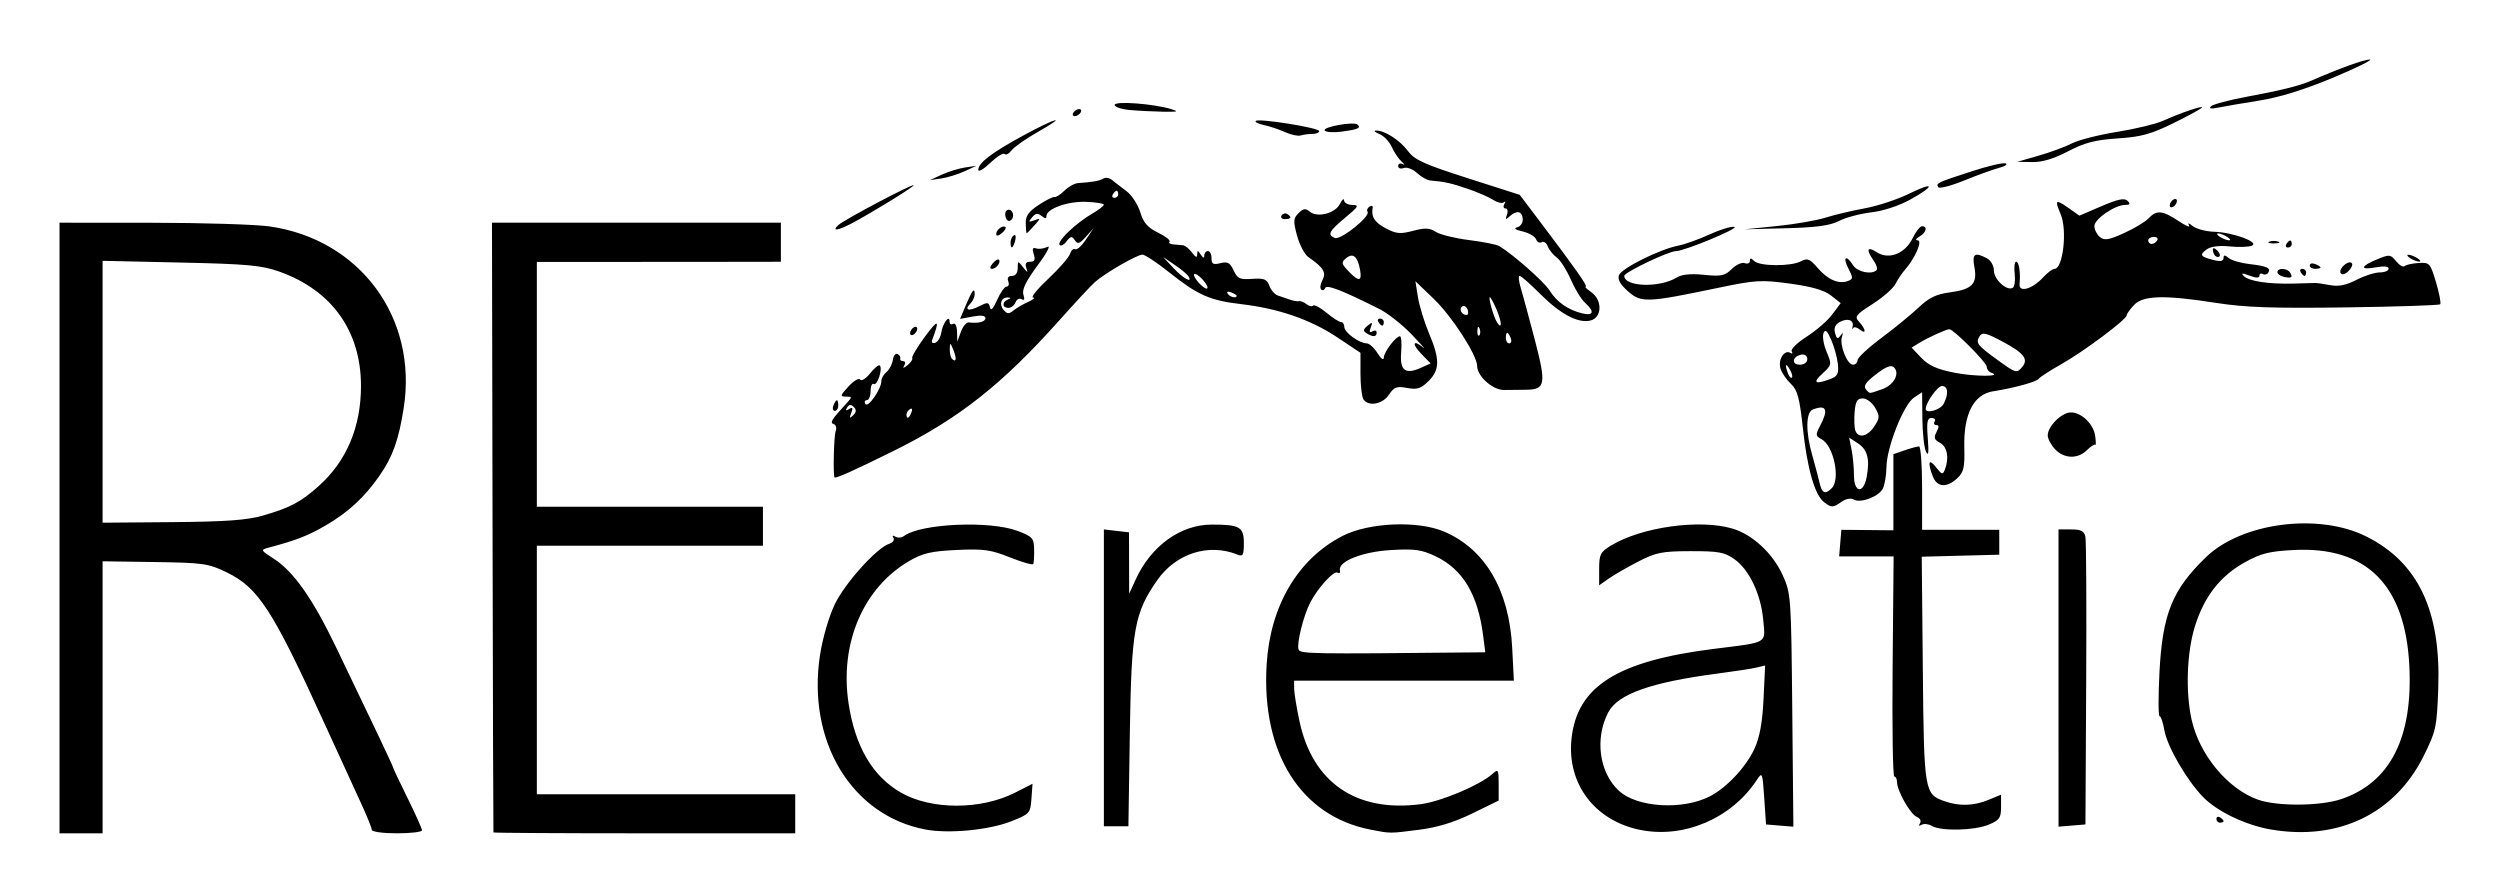 <?xml version="1.0" encoding="UTF-8" standalone="no"?>
<!-- Created with Inkscape (http://www.inkscape.org/) -->

<svg
   width="210mm"
   height="75mm"
   viewBox="0 0 210 75"
   version="1.1"
   id="svg5"
   xml:space="preserve"
   inkscape:version="1.2 (dc2aedaf03, 2022-05-15)"
   sodipodi:docname="Logo.svg"
   xmlns:inkscape="http://www.inkscape.org/namespaces/inkscape"
   xmlns:sodipodi="http://sodipodi.sourceforge.net/DTD/sodipodi-0.dtd"
   xmlns="http://www.w3.org/2000/svg"
   xmlns:svg="http://www.w3.org/2000/svg"><sodipodi:namedview
     id="namedview7"
     pagecolor="#ffffff"
     bordercolor="#666666"
     borderopacity="1.0"
     inkscape:showpageshadow="2"
     inkscape:pageopacity="0.0"
     inkscape:pagecheckerboard="0"
     inkscape:deskcolor="#d1d1d1"
     inkscape:document-units="mm"
     showgrid="false"
     inkscape:zoom="0.5946522"
     inkscape:cx="828.21521"
     inkscape:cy="-299.33464"
     inkscape:window-width="2560"
     inkscape:window-height="1334"
     inkscape:window-x="-11"
     inkscape:window-y="-11"
     inkscape:window-maximized="1"
     inkscape:current-layer="layer1" /><defs
     id="defs2" /><g
     inkscape:label="Ebene 1"
     inkscape:groupmode="layer"
     id="layer1"
     transform="translate(0,-222)"><path
       style="fill:#000000;stroke-width:0.3"
       d="m 5,266.353 v -25.647 l 7.763,0.006 c 4.269,0.003 8.712,0.141 9.873,0.306 7.597,1.082 12.465,7.669 11.275,15.257 -0.422,2.69 -0.923,4.089 -2.037,5.691 -1.263,1.816 -2.659,3.1 -4.565,4.198 -1.482,0.854 -2.438,1.224 -4.768,1.844 -0.666,0.177 -0.646,0.219 0.454,0.924 1.66,1.065 3.255,3.328 5.222,7.41 3.083,6.398 4.819,10.06 4.819,10.166 0,0.057 0.543,1.202 1.206,2.545 0.663,1.343 1.206,2.555 1.206,2.693 0,0.139 -0.95,0.252 -2.11,0.252 -1.17,0 -2.11,-0.13 -2.11,-0.291 0,-0.16 -0.421,-1.2 -0.936,-2.311 -0.515,-1.111 -1.885,-4.101 -3.045,-6.643 -4.365,-9.566 -5.547,-11.39 -8.222,-12.685 -1.521,-0.736 -1.957,-0.798 -6.023,-0.857 l -4.384,-0.063 V 280.575 292 H 6.809 5 Z m 17.086,-1.046 c 2.271,-0.653 3.182,-1.134 4.68,-2.473 2.345,-2.095 3.557,-4.964 3.557,-8.418 0,-4.601 -2.448,-8.031 -6.85,-9.597 -1.498,-0.533 -2.661,-0.64 -8.299,-0.765 l -6.557,-0.145 -5.7e-6,10.999 -3.4e-6,10.999 5.861,-0.048 c 4.488,-0.037 6.27,-0.166 7.608,-0.551 z m 19.363,26.619 c -0.015,-0.041 -0.049,-11.582 -0.075,-25.647 l -0.048,-25.573 h 12.134 l 12.134,1e-5 v 1.64 1.64 l -1.733,0.006 c -0.953,0.003 -5.566,0.007 -10.25,0.008 l -8.516,0.003 v 10.28 10.28 h 9.496 9.496 v 1.64 1.64 h -9.496 -9.496 v 10.438 10.438 H 55.947 66.8 v 1.64 1.64 H 54.138 c -6.964,0 -12.674,-0.034 -12.689,-0.075 z m 36.285,-0.247 c -6.2,-1.175 -9.966,-7.41 -8.853,-14.658 0.216,-1.407 0.749,-3.236 1.24,-4.259 0.859,-1.788 3.534,-4.758 4.582,-5.087 0.301,-0.095 0.456,-0.317 0.345,-0.495 -0.123,-0.197 -0.06,-0.236 0.16,-0.102 0.199,0.121 0.525,0.099 0.725,-0.051 1.411,-1.054 7.218,-1.313 9.558,-0.426 1.24,0.47 1.358,0.603 1.376,1.549 0.01,0.569 -0.022,1.121 -0.072,1.226 -0.05,0.105 -0.932,-0.145 -1.959,-0.556 -1.618,-0.646 -2.214,-0.73 -4.471,-0.623 -2.131,0.101 -2.851,0.266 -3.964,0.912 -3.882,2.251 -5.882,6.918 -5.124,11.96 0.545,3.622 2.003,6.118 4.379,7.496 2.552,1.479 6.733,1.484 9.626,0.01 l 1.449,-0.738 -0.092,1.262 c -0.09,1.228 -0.137,1.279 -1.75,1.909 -1.851,0.723 -5.214,1.038 -7.154,0.671 z m 37.381,0.008 c -5.855,-1.143 -9.171,-6.424 -8.717,-13.878 0.3,-4.926 2.627,-8.864 6.375,-10.79 2.201,-1.131 6.313,-1.308 8.523,-0.368 3.461,1.473 5.48,4.915 5.728,9.768 l 0.141,2.759 h -9.231 -9.231 l 0.006,0.671 c 0.003,0.369 0.205,1.603 0.449,2.743 1.104,5.158 4.777,7.667 10.184,6.96 1.707,-0.223 4.968,-1.599 6.018,-2.538 0.495,-0.443 0.528,-0.389 0.528,0.881 v 1.353 l -2.212,1.081 c -1.51,0.738 -2.921,1.173 -4.447,1.368 -2.532,0.325 -2.399,0.325 -4.112,-0.009 z m 8.176,-14.88 1.474,-0.015 -0.183,-1.417 c -0.444,-3.442 -1.703,-5.549 -3.966,-6.633 -1.195,-0.572 -1.757,-0.653 -3.753,-0.539 -2.422,0.139 -4.481,0.955 -4.309,1.709 0.046,0.199 -0.044,0.285 -0.199,0.19 -0.314,-0.192 -1.638,1.254 -2.291,2.504 -0.57,1.091 -1.165,3.485 -0.982,3.955 0.142,0.366 1.054,0.382 14.208,0.245 z m 14.451,14.898 c -3.809,-0.79 -6.128,-3.88 -5.736,-7.642 0.46,-4.406 3.84,-6.541 11.968,-7.558 4.616,-0.578 4.323,-0.405 4.137,-2.435 -0.198,-2.165 -1.177,-4.221 -2.429,-5.105 -0.822,-0.58 -1.328,-0.672 -3.667,-0.667 -2.391,0.005 -2.91,0.107 -4.371,0.858 -0.912,0.469 -2.031,1.113 -2.487,1.431 l -0.829,0.579 v -1.367 c 0,-1.221 0.105,-1.431 0.98,-1.964 2.566,-1.564 7.461,-2.251 10.217,-1.434 1.678,0.497 3.378,2.068 4.21,3.891 0.706,1.546 0.723,1.782 0.815,11.365 l 0.094,9.786 -1.149,-0.094 -1.149,-0.094 -0.151,-2.228 c -0.147,-2.174 -0.162,-2.21 -0.636,-1.491 -2.125,3.225 -6.142,4.93 -9.817,4.168 z m 5.878,-2.808 c 1.42,-0.726 3.067,-2.487 3.765,-4.026 0.435,-0.958 0.661,-2.208 0.753,-4.169 l 0.132,-2.8 -0.716,0.172 c -0.394,0.095 -1.869,0.323 -3.279,0.507 -5.582,0.729 -8.378,1.72 -9.18,3.253 -1.149,2.198 -0.764,5.053 0.888,6.588 1.518,1.411 5.342,1.649 7.636,0.475 z m 47.137,2.782 c -2.114,-0.363 -4.511,-1.509 -5.694,-2.723 -1.377,-1.413 -3.025,-4.258 -3.258,-5.622 -0.11,-0.646 -0.29,-1.174 -0.4,-1.174 -0.11,1.4e-4 -0.115,-1.644 -0.012,-3.653 0.253,-4.93 1.071,-6.961 3.91,-9.704 3.014,-2.912 9.467,-3.744 13.47,-1.737 4.353,2.182 6.276,6.239 6.041,12.747 -0.119,3.299 -0.185,3.602 -1.245,5.725 -2.413,4.83 -7.168,7.109 -12.811,6.141 z m 5.887,-2.547 c 4.133,-1.385 6.058,-5.165 5.737,-11.267 -0.355,-6.747 -3.604,-9.981 -9.708,-9.664 -2.057,0.107 -2.756,0.283 -4.11,1.035 -2.063,1.146 -3.407,2.868 -4.186,5.363 -0.681,2.182 -0.803,5.453 -0.291,7.813 0.644,2.972 3.036,5.862 5.597,6.765 1.607,0.567 5.202,0.543 6.96,-0.045 z m -34.359,2.247 c -0.291,-0.168 -0.685,-0.21 -0.876,-0.094 -0.214,0.131 -0.263,0.079 -0.129,-0.135 0.122,-0.195 0.005,-0.427 -0.268,-0.53 -0.53,-0.201 -1.664,-2.199 -1.664,-2.931 0,-0.253 -0.102,-0.459 -0.226,-0.459 -0.124,8e-5 -0.188,-4.16 -0.142,-9.245 l 0.084,-9.245 h -2.288 -2.288 l 0.093,-1.118 0.093,-1.118 2.186,0.021 2.186,0.021 v -3.197 -3.197 l 0.949,-0.327 c 0.522,-0.18 1.065,-0.327 1.206,-0.327 0.141,0 0.256,1.577 0.256,3.504 v 3.504 h 3.241 3.241 v 1.044 1.044 l -3.256,0.085 -3.256,0.085 0.091,9.458 c 0.099,10.33 0.127,10.495 1.863,11.093 1.223,0.422 2.436,0.379 3.664,-0.129 l 1.045,-0.432 v 1.044 c 0,0.909 -0.135,1.1 -1.045,1.476 -1.2,0.496 -3.978,0.559 -4.76,0.109 z M 92.726,278.938 v -12.466 l 1.055,0.122 1.055,0.122 0.007,2.577 0.007,2.577 0.557,-1.212 c 1.287,-2.804 3.759,-4.588 6.364,-4.592 2.362,-0.005 2.713,0.196 2.713,1.547 0,1.016 -0.077,1.159 -0.528,0.976 -2.426,-0.984 -5.184,-0.101 -6.759,2.163 -1.91,2.746 -2.158,4.134 -2.291,12.824 l -0.12,7.828 H 93.755 92.726 v -12.466 z m 80.189,0.018 v -12.484 h 1.064 c 0.83,0 1.093,0.135 1.194,0.611 0.071,0.336 0.101,5.912 0.066,12.391 l -0.063,11.78 -1.13,0.092 -1.13,0.093 z m 13.264,11.834 c 0,-0.174 0.136,-0.233 0.301,-0.132 0.166,0.101 0.301,0.243 0.301,0.316 0,0.072 -0.136,0.132 -0.301,0.132 -0.166,0 -0.301,-0.142 -0.301,-0.316 z m -32.945,-26.599 c -0.785,-0.583 -1.419,-2.777 -1.789,-6.188 -0.28,-2.582 -0.456,-3.241 -1.006,-3.756 -0.367,-0.343 -0.762,-0.92 -0.878,-1.282 -0.234,-0.731 0.325,-1.63 0.824,-1.325 0.173,0.105 0.226,0.051 0.118,-0.122 -0.108,-0.173 0.452,-0.725 1.246,-1.23 0.793,-0.504 1.764,-1.345 2.156,-1.87 l 0.713,-0.955 -0.81,-0.639 c -0.564,-0.445 -1.608,-0.748 -3.438,-0.999 -2.432,-0.333 -2.887,-0.305 -6.095,0.364 -5.957,1.244 -6.414,1.261 -7.524,0.28 -0.656,-0.58 -0.893,-1.004 -0.757,-1.354 0.227,-0.584 3.396,-2.166 4.966,-2.478 0.58,-0.115 1.767,-0.54 2.638,-0.943 0.871,-0.403 1.81,-0.69 2.088,-0.637 0.484,0.092 -4.222,2.046 -4.91,2.039 -0.599,-0.007 -4.338,1.783 -4.338,2.076 0,0.929 2.974,1.023 4.409,0.139 0.432,-0.266 1.18,-0.339 2.298,-0.225 1.438,0.147 1.746,0.082 2.322,-0.488 0.365,-0.362 0.857,-0.584 1.093,-0.495 0.236,0.09 0.429,0.006 0.429,-0.186 0,-0.261 0.091,-0.258 0.362,0.009 0.457,0.452 3.09,0.467 3.93,0.022 0.546,-0.289 0.743,-0.21 1.412,0.569 0.843,0.982 1.768,1.378 2.536,1.087 0.439,-0.167 0.443,-0.27 0.035,-1.051 -0.509,-0.973 -0.185,-1.192 0.397,-0.269 0.357,0.565 1.558,0.814 1.969,0.408 0.105,-0.104 -0.008,-0.469 -0.251,-0.812 -0.655,-0.925 -0.536,-1.217 0.28,-0.688 1.013,0.657 2.38,0.112 3.012,-1.199 0.262,-0.544 0.615,-0.989 0.783,-0.989 0.491,0 0.354,0.54 -0.221,0.871 -0.307,0.177 -0.367,0.308 -0.143,0.313 0.428,0.01 -0.225,1.515 -1.072,2.471 -0.255,0.288 -0.615,0.825 -0.799,1.193 -0.184,0.368 -1.047,1.125 -1.917,1.682 -1.446,0.926 -1.543,1.057 -1.124,1.515 0.576,0.63 0.602,1.093 0.036,0.627 -0.233,-0.191 -0.482,-0.241 -0.554,-0.111 -0.072,0.13 -0.091,0.073 -0.043,-0.127 0.132,-0.546 -0.401,-0.748 -1.058,-0.4 -0.397,0.21 -0.529,0.507 -0.417,0.934 0.129,0.489 0.228,0.538 0.453,0.228 0.219,-0.303 0.249,-0.278 0.127,0.102 -0.217,0.672 0.441,2.333 0.924,2.333 0.212,0 0.386,-0.169 0.386,-0.376 0,-0.207 0.899,-1.046 1.998,-1.864 1.099,-0.818 2.51,-1.972 3.134,-2.563 0.879,-0.832 1.477,-1.121 2.643,-1.274 1.846,-0.242 2.308,-0.722 2.043,-2.121 -0.212,-1.119 0.023,-1.284 1.054,-0.738 0.329,0.174 0.583,0.622 0.583,1.027 0,0.749 1.095,1.75 1.585,1.45 0.155,-0.095 0.228,-0.626 0.162,-1.18 -0.065,-0.555 -0.01,-1.009 0.122,-1.009 0.243,0 0.377,0.879 0.289,1.884 -0.065,0.738 1.074,0.411 1.973,-0.566 0.365,-0.397 0.797,-0.721 0.959,-0.721 0.718,0 1.088,-3.245 0.522,-4.585 -0.527,-1.247 -0.443,-1.303 0.722,-0.483 l 0.85,0.599 1.849,-0.793 c 1.395,-0.598 1.934,-0.709 2.196,-0.45 0.262,0.259 0.212,0.343 -0.205,0.343 -0.863,0 -2.583,1.183 -2.583,1.777 0,0.295 0.209,0.707 0.463,0.916 0.383,0.314 0.738,0.256 2.035,-0.332 0.864,-0.392 1.791,-0.949 2.059,-1.239 0.658,-0.71 1.184,-0.663 2.506,0.224 0.615,0.413 1.015,0.581 0.889,0.373 -0.144,-0.238 -0.028,-0.216 0.313,0.058 0.298,0.24 1.105,0.453 1.791,0.475 1.607,0.05 3.878,0.896 3.157,1.176 -0.277,0.108 -1.118,0.132 -1.87,0.055 -0.861,-0.089 -1.566,0.003 -1.908,0.251 -0.636,0.46 -0.533,0.618 0.588,0.896 0.568,0.141 0.828,0.09 0.828,-0.161 0,-0.287 0.096,-0.289 0.437,-0.009 0.24,0.197 1.014,0.424 1.721,0.504 1.483,0.169 1.842,0.332 1.595,0.727 -0.097,0.155 -0.303,0.205 -0.457,0.111 -0.154,-0.094 -0.281,-0.033 -0.281,0.137 0,0.212 -0.259,0.212 -0.829,-9.9e-4 -0.642,-0.24 -0.749,-0.229 -0.473,0.046 0.427,0.427 2.107,0.677 4.166,0.62 0.829,-0.023 1.643,-0.044 1.809,-0.048 0.166,-0.003 0.74,0.078 1.276,0.181 0.691,0.133 1.329,0.005 2.195,-0.442 0.671,-0.346 1.556,-0.629 1.965,-0.629 0.409,0 0.744,-0.14 0.744,-0.312 0,-0.195 -0.396,-0.238 -1.055,-0.116 -1.379,0.256 -1.347,-0.078 0.063,-0.661 1.062,-0.439 1.144,-0.431 1.621,0.152 0.276,0.338 0.595,0.523 0.708,0.411 0.113,-0.112 0.64,-0.23 1.172,-0.264 0.929,-0.059 0.987,0.005 1.471,1.626 0.277,0.928 0.434,1.757 0.348,1.842 -0.086,0.085 -3.658,0.203 -7.937,0.262 -6.097,0.084 -8.442,0.003 -10.84,-0.372 -4.38,-0.686 -6.175,-0.642 -6.943,0.173 -0.338,0.359 -0.615,0.749 -0.615,0.867 0,0.346 -3.616,3.046 -5.495,4.105 -0.95,0.535 -1.794,1.08 -1.876,1.212 -0.162,0.259 -2.049,0.78 -3.859,1.065 -1.625,0.256 -2.475,1.915 -2.407,4.698 0.042,1.712 -0.048,2.101 -0.599,2.609 -0.89,0.821 -1.695,0.755 -2.049,-0.167 -0.458,-1.192 -0.335,-1.542 0.269,-0.764 0.486,0.625 0.573,0.648 0.747,0.199 0.376,-0.968 0.201,-1.927 -0.41,-2.251 -0.49,-0.259 -0.546,-0.434 -0.291,-0.905 0.224,-0.414 0.22,-0.584 -0.014,-0.584 -0.181,0 -0.246,-0.134 -0.144,-0.298 0.102,-0.164 -0.015,-0.298 -0.262,-0.298 -0.36,0 -0.422,0.337 -0.314,1.715 0.095,1.219 0.051,1.542 -0.151,1.118 -0.157,-0.328 -0.295,-1.586 -0.306,-2.795 l -0.021,-2.199 -0.678,0.446 c -0.869,0.571 -2.293,4.155 -2.317,5.835 -0.01,0.708 -0.152,1.533 -0.314,1.833 -0.362,0.67 -1.885,1.232 -2.431,0.898 -0.238,-0.145 -0.651,-0.072 -1.015,0.18 -0.748,0.518 -0.837,0.522 -1.469,0.052 z m 0.628,-1.178 c 0.756,-0.748 0.167,-3.58 -0.858,-4.123 -0.501,-0.265 -0.512,-0.37 -0.121,-1.112 0.728,-1.381 0.542,-1.815 -0.595,-1.384 -0.605,0.229 -0.628,1.866 -0.056,3.865 0.231,0.809 0.505,1.84 0.609,2.291 0.205,0.895 0.464,1.012 1.02,0.462 z m 2.937,-0.945 c 0.283,-1.494 0.072,-2.301 -0.743,-2.834 l -0.73,-0.477 0.203,1.002 c 0.111,0.551 0.203,1.522 0.203,2.158 0,1.49 0.792,1.602 1.068,0.151 z m 0.641,-4.249 c 0.463,-0.7 0.471,-0.861 0.071,-1.566 -0.245,-0.432 -0.712,-0.786 -1.037,-0.786 -0.469,0 -0.611,0.238 -0.687,1.15 -0.052,0.632 -0.023,1.337 0.066,1.566 0.256,0.661 1.025,0.485 1.587,-0.364 z m 5.817,-1.884 c 0.446,-0.824 0.385,-1.511 -0.132,-1.511 -0.374,0 -1.364,1.396 -1.364,1.924 0,0.432 1.222,0.095 1.497,-0.413 z m -5.172,-1.237 c 0.998,-0.344 1.531,-1.32 1.006,-1.84 -0.222,-0.22 -0.638,-0.072 -1.387,0.493 -1.071,0.808 -1.243,1.101 -0.868,1.472 0.25,0.247 0.141,0.258 1.249,-0.124 z m -4.355,-0.854 c 0.627,-0.236 0.735,-0.446 0.65,-1.267 -0.056,-0.542 -0.308,-1.454 -0.559,-2.028 -0.349,-0.797 -0.503,-0.929 -0.649,-0.557 -0.106,0.268 0.013,0.973 0.264,1.567 0.444,1.052 0.435,1.1 -0.355,1.824 -0.849,0.778 -0.622,0.939 0.649,0.461 z m -3.389,-0.813 c -0.355,-0.605 -0.441,-0.411 -0.15,0.339 0.103,0.267 0.251,0.422 0.329,0.345 0.078,-0.077 -0.002,-0.385 -0.179,-0.684 z m 16.92,0.276 c -0.207,-0.069 -0.377,-0.296 -0.377,-0.506 0,-0.349 -2.791,-3.147 -3.138,-3.147 -0.253,0 -1.799,0.701 -2.504,1.135 l -0.668,0.411 0.818,0.86 c 0.611,0.641 1.316,0.958 2.778,1.248 1.712,0.339 4.114,0.339 3.09,3.3e-4 z m 2.606,-0.484 c 0.545,-0.65 0.145,-1.166 -1.643,-2.122 -1.39,-0.743 -1.712,-0.82 -1.936,-0.462 -0.352,0.563 -0.213,0.75 1.454,1.96 1.601,1.162 1.659,1.179 2.125,0.624 z M 151.812,252.165 c 0,-0.278 -0.205,-0.43 -0.503,-0.373 -0.756,0.145 -0.86,0.842 -0.125,0.842 0.37,0 0.628,-0.193 0.628,-0.469 z m 29.393,-9.969 c 0.102,-0.164 -0.025,-0.298 -0.284,-0.298 -0.258,0 -0.47,0.134 -0.47,0.298 0,0.164 0.128,0.298 0.284,0.298 0.156,0 0.368,-0.134 0.47,-0.298 z m 5.879,-0.298 c -0.249,-0.159 -0.588,-0.289 -0.754,-0.289 -0.166,0 -0.098,0.13 0.151,0.289 0.249,0.159 0.588,0.289 0.754,0.289 0.166,0 0.098,-0.13 -0.151,-0.289 z M 70.093,262.095 c -0.124,-0.37 -0.042,-3.497 0.102,-3.868 0.103,-0.267 0.032,-0.537 -0.159,-0.6 -0.351,-0.116 -0.201,-0.361 1.059,-1.735 0.504,-0.549 0.502,-0.575 -0.041,-0.575 -0.504,0 -0.479,-0.097 0.226,-0.861 0.437,-0.473 0.877,-0.731 0.979,-0.571 0.101,0.159 0.476,-0.078 0.833,-0.527 0.357,-0.449 0.722,-0.744 0.81,-0.657 0.265,0.262 -0.211,1.731 -0.503,1.552 -0.148,-0.09 -0.269,0.179 -0.269,0.599 0,0.42 -0.144,0.763 -0.319,0.763 -0.176,0 -0.228,0.145 -0.117,0.323 0.221,0.354 1.341,-1.261 1.341,-1.934 0,-0.222 0.195,-0.564 0.434,-0.76 0.239,-0.196 0.476,-0.649 0.528,-1.006 0.051,-0.357 0.229,-0.582 0.395,-0.5 0.166,0.082 0.268,0.25 0.226,0.373 -0.041,0.123 0.068,0.224 0.244,0.224 0.176,0 0.217,0.168 0.093,0.373 -0.156,0.256 -0.068,0.246 0.28,-0.034 0.279,-0.224 0.454,-0.492 0.39,-0.596 -0.064,-0.104 0.428,-0.928 1.093,-1.83 1.092,-1.481 1.239,-1.417 0.599,0.264 -0.095,0.251 -8.99e-4,0.362 0.24,0.282 0.218,-0.072 0.447,-0.457 0.509,-0.854 0.123,-0.794 0.697,-1.559 0.697,-0.927 0,0.206 0.136,0.293 0.301,0.191 0.172,-0.105 0.312,0.175 0.325,0.653 l 0.024,0.838 0.305,-0.827 c 0.168,-0.455 0.462,-0.808 0.654,-0.785 0.819,0.099 1.405,-0.051 1.405,-0.36 0,-0.218 -0.365,-0.264 -1.066,-0.134 l -1.066,0.198 0.472,-1.119 c 0.553,-1.308 0.755,-1.565 0.755,-0.96 0,0.241 -0.161,0.596 -0.357,0.79 -0.558,0.552 -0.149,0.68 0.73,0.229 0.706,-0.362 0.811,-0.352 0.911,0.086 0.076,0.332 0.275,0.127 0.605,-0.623 0.27,-0.615 0.63,-1.118 0.799,-1.118 0.169,0 0.229,-0.201 0.134,-0.447 -0.11,-0.283 0.005,-0.447 0.311,-0.447 0.298,0 0.484,-0.252 0.484,-0.653 0,-0.639 0.01,-0.641 0.453,-0.075 0.378,0.483 0.422,0.492 0.269,0.057 -0.127,-0.362 -0.029,-0.522 0.321,-0.522 0.377,0 0.453,-0.16 0.302,-0.632 -0.147,-0.459 -0.091,-0.592 0.206,-0.488 0.225,0.079 0.651,0.021 0.948,-0.131 0.299,-0.152 -0.074,0.549 -0.836,1.573 -0.976,1.312 -1.32,2.02 -1.185,2.44 0.126,0.394 0.078,0.523 -0.146,0.386 -0.185,-0.113 -0.417,0.005 -0.517,0.261 -0.099,0.256 -0.37,0.466 -0.601,0.466 -0.522,0 -0.553,-0.494 -0.043,-0.697 0.272,-0.108 0.277,-0.157 0.018,-0.174 -0.566,-0.037 -0.784,0.556 -0.381,1.037 0.299,0.356 0.453,0.367 0.824,0.061 0.251,-0.207 0.809,-0.533 1.241,-0.725 0.432,-0.192 0.618,-0.359 0.414,-0.373 -0.204,-0.013 0.371,-0.72 1.279,-1.571 0.907,-0.851 1.729,-1.792 1.825,-2.092 0.096,-0.3 0.29,-0.474 0.432,-0.388 0.141,0.086 0.55,-0.281 0.909,-0.816 l 0.652,-0.973 -0.65,0.73 c -0.54,0.606 -0.699,0.656 -0.936,0.298 -0.243,-0.367 -0.349,-0.35 -0.704,0.108 -0.23,0.297 -0.492,0.421 -0.583,0.276 -0.199,-0.318 1.388,-1.83 2.745,-2.614 0.539,-0.312 0.98,-0.65 0.98,-0.753 0,-0.103 -0.68,-0.21 -1.511,-0.24 -1.54,-0.054 -3.312,0.586 -3.312,1.195 0,0.232 -0.12,0.228 -0.412,-0.011 -0.314,-0.258 -0.504,-0.229 -0.796,0.119 -0.327,0.39 -0.3,0.427 0.186,0.251 0.557,-0.202 0.557,-0.191 -0.005,0.441 -0.316,0.356 -0.6,0.647 -0.632,0.647 -0.032,0 -0.069,-0.371 -0.082,-0.824 -0.018,-0.631 0.236,-0.995 1.085,-1.556 0.61,-0.402 1.21,-0.703 1.334,-0.667 0.124,0.035 0.497,-0.204 0.829,-0.532 0.332,-0.328 0.84,-0.614 1.13,-0.635 1.288,-0.093 1.825,-0.189 2.141,-0.382 0.186,-0.114 0.51,-0.065 0.719,0.11 0.209,0.174 0.75,0.591 1.202,0.926 0.452,0.335 0.981,1.135 1.175,1.777 0.272,0.897 0.62,1.298 1.506,1.732 0.634,0.31 1.066,0.65 0.96,0.755 -0.106,0.105 0.033,0.207 0.31,0.228 0.276,0.021 0.649,0.054 0.828,0.074 0.179,0.021 0.518,0.298 0.754,0.616 0.305,0.412 0.429,0.455 0.433,0.149 0.003,-0.362 0.05,-0.36 0.297,0.018 0.195,0.298 0.294,0.323 0.297,0.074 0.002,-0.205 0.14,-0.373 0.306,-0.373 0.166,0 0.301,0.271 0.301,0.602 0,0.492 0.137,0.568 0.746,0.417 0.607,-0.151 0.814,-0.037 1.112,0.609 0.319,0.692 0.52,0.784 1.559,0.71 1.002,-0.072 1.233,0.022 1.443,0.584 0.138,0.368 0.457,0.734 0.71,0.812 0.253,0.078 0.697,0.231 0.987,0.339 0.29,0.108 0.644,0.17 0.785,0.139 0.142,-0.032 0.426,0.08 0.631,0.248 0.205,0.168 0.456,0.223 0.558,0.122 0.102,-0.101 0.609,0.169 1.126,0.599 0.517,0.43 1.065,0.783 1.219,0.783 0.153,0 0.278,0.186 0.278,0.413 0,0.455 1.258,1.376 1.879,1.376 0.216,0 0.624,0.369 0.907,0.82 0.306,0.488 0.521,0.639 0.532,0.373 0.019,-0.48 1.013,-1.789 1.358,-1.789 0.114,0 0.159,0.605 0.1,1.345 -0.124,1.542 0.34,1.9 1.678,1.297 l 0.795,-0.358 -0.817,-0.844 c -0.804,-0.831 -0.637,-1.197 0.215,-0.472 0.24,0.204 -0.204,-0.299 -0.987,-1.118 -0.783,-0.819 -2.004,-1.781 -2.713,-2.138 -3.124,-1.57 -4.439,-2.08 -4.554,-1.765 -0.065,0.179 -0.216,0.236 -0.335,0.127 -0.119,-0.109 -0.07,-0.469 0.109,-0.799 0.341,-0.631 0.089,-1.041 -1.182,-1.922 -0.316,-0.219 -0.744,-1.028 -0.953,-1.798 -0.332,-1.228 -0.317,-1.461 0.122,-1.895 0.407,-0.402 0.585,-0.425 0.955,-0.121 0.642,0.527 2.141,0.134 2.53,-0.664 0.176,-0.361 0.329,-0.488 0.341,-0.283 0.011,0.205 0.326,0.375 0.699,0.379 0.593,0.006 0.517,0.14 -0.603,1.069 -1.369,1.135 -1.528,1.452 -0.859,1.706 0.485,0.184 2.979,-1.807 2.74,-2.189 -0.087,-0.139 -0.017,-0.339 0.156,-0.444 0.173,-0.106 0.294,-0.081 0.271,0.054 -0.14,0.795 0.144,1.257 1.076,1.754 0.896,0.477 1.23,0.51 2.314,0.224 1.017,-0.269 1.395,-0.251 1.917,0.087 0.358,0.232 1.613,0.541 2.79,0.688 1.176,0.146 2.318,0.374 2.537,0.506 1.174,0.709 3.782,3.011 4.227,3.73 0.594,0.96 1.548,1.631 2.728,1.918 0.968,0.235 1.077,-0.145 0.254,-0.882 -0.316,-0.283 -0.86,-1.169 -1.207,-1.969 -0.348,-0.8 -0.878,-1.629 -1.178,-1.843 -0.3,-0.214 -0.638,-0.632 -0.75,-0.929 -0.112,-0.297 -0.342,-0.457 -0.51,-0.354 -0.168,0.103 -0.381,-0.008 -0.474,-0.246 -0.092,-0.238 -0.6,-0.532 -1.128,-0.654 -0.627,-0.145 -0.784,-0.266 -0.453,-0.35 0.279,-0.07 0.488,-0.388 0.463,-0.707 -0.051,-0.662 -0.514,-0.749 -1.106,-0.206 -0.332,0.304 -0.372,0.277 -0.22,-0.149 0.102,-0.287 0.046,-0.522 -0.124,-0.522 -0.17,0 -0.212,-0.168 -0.093,-0.373 0.119,-0.205 0.104,-0.272 -0.034,-0.148 -0.138,0.124 -0.539,0.037 -0.893,-0.192 -0.353,-0.229 -1.314,-0.647 -2.134,-0.929 -1.391,-0.478 -1.982,-0.61 -3.168,-0.706 -0.259,-0.021 -0.76,-0.305 -1.114,-0.631 -0.358,-0.33 -0.851,-0.514 -1.112,-0.415 -0.258,0.098 -0.468,0.022 -0.468,-0.17 0,-0.191 0.17,-0.263 0.377,-0.159 0.207,0.104 0.172,0.011 -0.079,-0.206 -0.251,-0.217 -0.623,-0.768 -0.827,-1.224 -0.204,-0.456 -0.677,-0.951 -1.051,-1.099 -0.374,-0.149 -0.504,-0.279 -0.289,-0.289 0.701,-0.034 2.005,0.797 2.685,1.711 0.56,0.753 1.354,1.114 5.031,2.291 l 4.366,1.397 1.601,2.117 c 3.05,4.032 4.147,5.588 3.938,5.588 -0.115,0 0.092,0.209 0.46,0.464 0.96,0.665 0.924,2.145 -0.058,2.389 -1.038,0.258 -2.537,-0.54 -4.253,-2.264 -0.813,-0.816 -1.575,-1.484 -1.694,-1.484 -0.119,0 -0.083,0.436 0.08,0.969 0.163,0.533 0.696,2.499 1.185,4.368 0.985,3.766 0.907,4.214 -0.736,4.226 -0.516,0.003 -1.341,0.013 -1.833,0.021 -0.951,0.015 -2.269,-1.159 -2.269,-2.022 0,-0.896 -2.107,-4.157 -3.633,-5.624 l -1.552,-1.491 0.215,1.342 c 0.118,0.738 0.538,2.11 0.934,3.048 0.919,2.179 0.908,3.056 -0.051,4.004 -0.635,0.628 -0.95,0.729 -1.795,0.572 -0.875,-0.162 -1.097,-0.08 -1.525,0.566 -0.536,0.81 -1.729,1.023 -2.147,0.384 -0.134,-0.205 -0.244,-1.167 -0.244,-2.138 v -1.765 l -1.956,-1.302 c -2.241,-1.491 -4.924,-2.418 -8.066,-2.786 -2.635,-0.309 -3.644,-0.755 -6.065,-2.685 -1.019,-0.812 -2.022,-1.476 -2.228,-1.474 -0.457,0.003 -3.161,1.565 -3.993,2.307 -0.332,0.296 -1.678,1.742 -2.991,3.214 -4.792,5.372 -8.435,8.247 -13.854,10.935 -3.423,1.697 -4.985,2.395 -5.034,2.248 z m 1.624,-5.909 c -0.236,-0.233 -0.392,-0.221 -0.559,0.046 -0.16,0.256 -0.108,0.295 0.168,0.126 0.3,-0.184 0.345,-0.102 0.179,0.327 -0.176,0.458 -0.145,0.497 0.16,0.198 0.273,-0.268 0.288,-0.464 0.052,-0.697 z m 4.844,0.458 c 0.103,-0.265 0.052,-0.385 -0.118,-0.281 -0.164,0.1 -0.298,0.308 -0.298,0.463 0,0.429 0.216,0.334 0.416,-0.182 z m 3.528,-5.235 c -0.266,-0.657 -0.29,-0.664 -0.308,-0.093 -0.01,0.342 0.071,0.711 0.182,0.82 0.36,0.356 0.421,0.003 0.126,-0.727 z m 46.81,-1.013 c -0.096,-0.246 -0.227,-0.447 -0.292,-0.447 -0.065,0 -0.118,0.201 -0.118,0.447 0,0.246 0.131,0.447 0.292,0.447 0.161,0 0.214,-0.201 0.118,-0.447 z m -2.616,-0.801 c -0.096,-0.238 -0.168,-0.167 -0.182,0.18 -0.013,0.314 0.058,0.491 0.158,0.391 0.1,-0.099 0.111,-0.356 0.024,-0.572 z m 1.452,-1.539 c -0.253,-0.599 -0.517,-1.09 -0.586,-1.09 -0.155,0 0.31,1.646 0.592,2.098 0.436,0.697 0.431,0.028 -0.007,-1.008 z m -2.453,-0.044 c -0.095,-0.245 -0.297,-0.37 -0.448,-0.278 -0.316,0.193 -0.062,0.723 0.346,0.723 0.151,0 0.196,-0.201 0.101,-0.446 z m -19.403,-1.163 c 0,-0.065 -0.211,-0.197 -0.468,-0.295 -0.268,-0.102 -0.389,-0.052 -0.284,0.117 0.177,0.283 0.752,0.419 0.752,0.178 z m -2.864,-1.374 c -0.302,-0.33 -0.617,-0.533 -0.7,-0.451 -0.083,0.082 0.096,0.419 0.398,0.749 0.302,0.33 0.617,0.533 0.7,0.451 0.083,-0.082 -0.096,-0.419 -0.398,-0.749 z m -1.197,-0.284 c -0.098,-0.156 -0.614,-0.582 -1.148,-0.946 l -0.971,-0.661 0.885,0.946 c 0.819,0.874 1.643,1.316 1.233,0.661 z m 14.424,-0.536 c -0.204,-1.123 -0.589,-1.444 -1.165,-0.971 -0.427,0.351 -0.408,0.461 0.191,1.091 0.874,0.92 1.157,0.885 0.975,-0.119 z M 93.931,238.319 c 0,-0.164 -0.06,-0.298 -0.133,-0.298 -0.073,0 -0.217,0.134 -0.319,0.298 -0.102,0.164 -0.043,0.298 0.133,0.298 0.176,0 0.319,-0.134 0.319,-0.298 z m 78.693,21.416 c -0.338,-0.359 -0.615,-0.881 -0.615,-1.16 0,-0.666 0.892,-1.668 1.686,-1.895 0.874,-0.25 2.131,0.795 2.296,1.91 0.073,0.494 0.078,0.843 0.01,0.776 -0.068,-0.067 -0.383,0.135 -0.701,0.45 -0.767,0.759 -1.918,0.724 -2.676,-0.081 z M 70.007,256.064 c 0.095,-0.246 0.227,-0.447 0.292,-0.447 0.065,0 0.118,0.201 0.118,0.447 0,0.246 -0.131,0.447 -0.292,0.447 -0.161,0 -0.214,-0.201 -0.118,-0.447 z m 6.44,-6.078 c 0,-0.164 0.136,-0.381 0.301,-0.483 0.166,-0.101 0.301,-0.05 0.301,0.114 0,0.164 -0.136,0.381 -0.301,0.483 -0.166,0.101 -0.301,0.05 -0.301,-0.114 z m 38.347,0.009 c -0.312,-0.196 -0.295,-0.324 0.082,-0.634 0.406,-0.333 0.444,-0.312 0.265,0.15 -0.144,0.371 -0.099,0.471 0.144,0.323 0.194,-0.119 0.353,-0.073 0.353,0.1 0,0.376 -0.306,0.398 -0.843,0.061 z m 0.994,-0.938 c -0.102,-0.164 -0.043,-0.298 0.133,-0.298 0.176,0 0.319,0.134 0.319,0.298 0,0.164 -0.06,0.298 -0.133,0.298 -0.073,0 -0.217,-0.134 -0.319,-0.298 z m 76.044,-3.805 c -0.29,-0.064 -0.528,-0.24 -0.528,-0.392 0,-0.381 0.824,-0.349 1.067,0.042 0.254,0.407 0.118,0.495 -0.54,0.351 z m 1.432,-0.371 c -0.102,-0.164 -0.043,-0.298 0.133,-0.298 0.176,0 0.319,0.134 0.319,0.298 0,0.164 -0.06,0.298 -0.133,0.298 -0.073,0 -0.217,-0.134 -0.319,-0.298 z m 3.355,0.062 c -0.219,-0.35 0.641,-1.129 0.93,-0.843 0.111,0.109 -0.012,0.41 -0.273,0.668 -0.282,0.279 -0.548,0.35 -0.657,0.176 z M 83.386,244.128 c 0.21,-0.25 0.443,-0.393 0.519,-0.318 0.209,0.207 -0.216,0.773 -0.58,0.773 -0.2,0 -0.177,-0.171 0.061,-0.455 z m 110.631,0.166 c 0,-0.159 0.203,-0.212 0.452,-0.117 0.249,0.095 0.452,0.224 0.452,0.289 0,0.065 -0.203,0.117 -0.452,0.117 -0.249,0 -0.452,-0.13 -0.452,-0.289 z m 8.441,-0.606 c -0.249,-0.159 -0.317,-0.289 -0.151,-0.289 0.166,0 0.505,0.13 0.754,0.289 0.249,0.159 0.317,0.289 0.151,0.289 -0.166,0 -0.505,-0.13 -0.754,-0.289 z m -16.379,-0.199 c -0.111,-0.109 -0.201,-0.337 -0.201,-0.507 0,-0.187 0.14,-0.169 0.357,0.045 0.196,0.194 0.287,0.422 0.201,0.507 -0.086,0.085 -0.246,0.065 -0.357,-0.045 z M 84.888,242.364 c 0,-0.236 0.123,-0.505 0.273,-0.597 0.15,-0.092 0.202,0.101 0.116,0.43 -0.184,0.696 -0.389,0.784 -0.389,0.167 z m 107.17,0.132 c 0.102,-0.164 0.246,-0.298 0.319,-0.298 0.073,0 0.133,0.134 0.133,0.298 0,0.164 -0.144,0.298 -0.319,0.298 -0.176,0 -0.235,-0.134 -0.133,-0.298 z m -1.432,-0.198 c 0.207,-0.083 0.546,-0.083 0.754,0 0.207,0.083 0.038,0.15 -0.377,0.15 -0.415,0 -0.584,-0.068 -0.377,-0.15 z M 83.682,241.655 c 0,-0.36 0.572,-0.781 0.781,-0.574 0.076,0.075 -0.069,0.306 -0.322,0.514 -0.286,0.235 -0.459,0.258 -0.459,0.06 z m -13.254,-0.755 c 0.512,-0.467 6.32,-3.531 6.32,-3.334 0,0.142 -3.626,2.369 -5.212,3.201 -1.176,0.617 -1.707,0.681 -1.108,0.133 z m 78.822,0.089 c 1.492,-0.15 3.324,-0.466 4.07,-0.701 0.746,-0.235 2.238,-0.59 3.316,-0.788 1.078,-0.198 2.74,-0.744 3.693,-1.213 2.169,-1.067 2.281,-0.72 0.15,0.468 -0.947,0.528 -2.267,0.962 -3.287,1.083 -0.938,0.11 -2.159,0.436 -2.713,0.723 -0.75,0.388 -1.896,0.545 -4.475,0.612 l -3.467,0.09 z m -64.761,-0.701 c -0.098,-0.252 -0.057,-0.531 0.09,-0.621 0.394,-0.241 0.728,0.445 0.383,0.787 -0.193,0.191 -0.357,0.133 -0.473,-0.166 z m 23.162,-0.184 c 0.104,-0.167 0.316,-0.226 0.47,-0.132 0.418,0.256 0.34,0.435 -0.189,0.435 -0.258,0 -0.385,-0.136 -0.281,-0.303 z m 74.609,-0.855 c 0,-0.164 0.136,-0.381 0.301,-0.483 0.166,-0.101 0.301,-0.05 0.301,0.114 0,0.164 -0.136,0.381 -0.301,0.483 -0.166,0.101 -0.301,0.05 -0.301,-0.114 z m -19.443,-1.525 c -0.211,-0.338 -0.127,-0.379 2.788,-1.328 1.368,-0.446 2.657,-0.749 2.864,-0.673 0.207,0.075 -0.031,0.243 -0.528,0.372 -0.497,0.129 -1.817,0.607 -2.934,1.061 -1.116,0.454 -2.102,0.71 -2.191,0.568 z m -83.7,-1.056 c 0.557,-0.255 1.438,-0.526 1.96,-0.602 l 0.948,-0.138 -1.012,0.464 c -0.556,0.255 -1.438,0.526 -1.96,0.602 l -0.948,0.138 z m 3.058,-0.4 c 0,-0.583 1.126,-1.442 3.768,-2.878 2.838,-1.541 3.838,-1.782 1.21,-0.292 -0.993,0.563 -1.975,1.254 -2.182,1.535 -0.208,0.281 -0.472,0.418 -0.587,0.304 -0.115,-0.114 -0.659,0.224 -1.209,0.751 -0.55,0.527 -1,0.788 -1,0.579 z m 89.082,-1.195 c 0.995,-0.286 2.251,-0.751 2.793,-1.032 0.541,-0.282 2.237,-0.714 3.768,-0.96 1.532,-0.246 3.259,-0.661 3.84,-0.92 1.495,-0.669 3.316,-1.294 3.316,-1.137 0,0.073 -1.051,0.652 -2.336,1.287 -1.942,0.959 -2.744,1.182 -4.748,1.316 -1.914,0.128 -2.776,0.353 -4.176,1.085 -1.197,0.627 -2.166,0.917 -3.015,0.902 l -1.251,-0.021 z m -63.307,-1.973 c -0.497,-0.225 -1.293,-0.492 -1.769,-0.592 -0.476,-0.1 -0.789,-0.257 -0.697,-0.348 0.243,-0.241 5.33,0.574 5.33,0.854 0,0.13 -0.26,0.236 -0.578,0.236 -0.318,0 -0.759,0.059 -0.98,0.13 -0.221,0.072 -0.808,-0.054 -1.306,-0.28 z m 3.322,-0.14 c -0.19,-0.304 2.482,-0.778 2.772,-0.492 0.293,0.29 0.032,0.405 -1.334,0.589 -0.698,0.094 -1.345,0.051 -1.438,-0.097 z m -21.108,-1.5 c 0.102,-0.164 0.322,-0.298 0.488,-0.298 0.166,0 0.218,0.134 0.115,0.298 -0.102,0.164 -0.322,0.298 -0.488,0.298 -0.166,0 -0.218,-0.134 -0.115,-0.298 z m 4.748,-0.218 c -0.705,-0.063 -1.281,-0.256 -1.281,-0.43 0,-0.341 3.211,-0.106 4.735,0.347 0.702,0.209 0.592,0.246 -0.665,0.224 -0.829,-0.015 -2.084,-0.078 -2.789,-0.141 z m 90.816,-0.316 c 0.166,-0.165 1.522,-0.525 3.015,-0.802 2.877,-0.533 4.442,-0.924 5.426,-1.355 2.306,-1.01 4.434,-1.78 4.89,-1.769 0.295,0.007 -1.091,0.694 -3.081,1.525 -2.386,0.997 -4.49,1.651 -6.18,1.92 -1.409,0.225 -2.969,0.492 -3.467,0.594 -0.605,0.124 -0.805,0.086 -0.603,-0.114 z"
       id="path803"
       sodipodi:nodetypes="ccccsssssssssssssssccccccsssssccccsssccccccccccccccccccccccssscssssscscssssssccssccsssssccccsssscssssccssssssssccsssscsscssssscccssccssscssssscssscssssccssssssssscsscssscccccccccssscccccccssscssccccccccscsssscccccccsssccccssssscssssssscsssssssscsssssscsssssscssssssssssscssssssssssssscsssssscssssssssscssscsscssssssscscssssssscsscsssssssssssssssssccscsssccsssssssssscsssssssssssssssssssssssssscsscsssscssssssssssssssssssssssscsssssssssssssssssssssssssssscsssscsssssssssscssssssssssscsssssssscssssssssssscssssssssssssscscscsssssssssssssssssscscsssssscssssscsssssssssssssssssssssssssssssssssssssssscsscssscsccsscssssssscssssssscccssssccssssscssssssssssssscssccsssssssssssssssscssssssssssscssscsccsssssssssssssssssssssssssssssssssscssssssssssssssssssssssssssssssssssssssssssssssssssscssssssssssssssssssssssscsscssssssssssssssssscssssssssssssssssssssssssssssss" /></g></svg>
